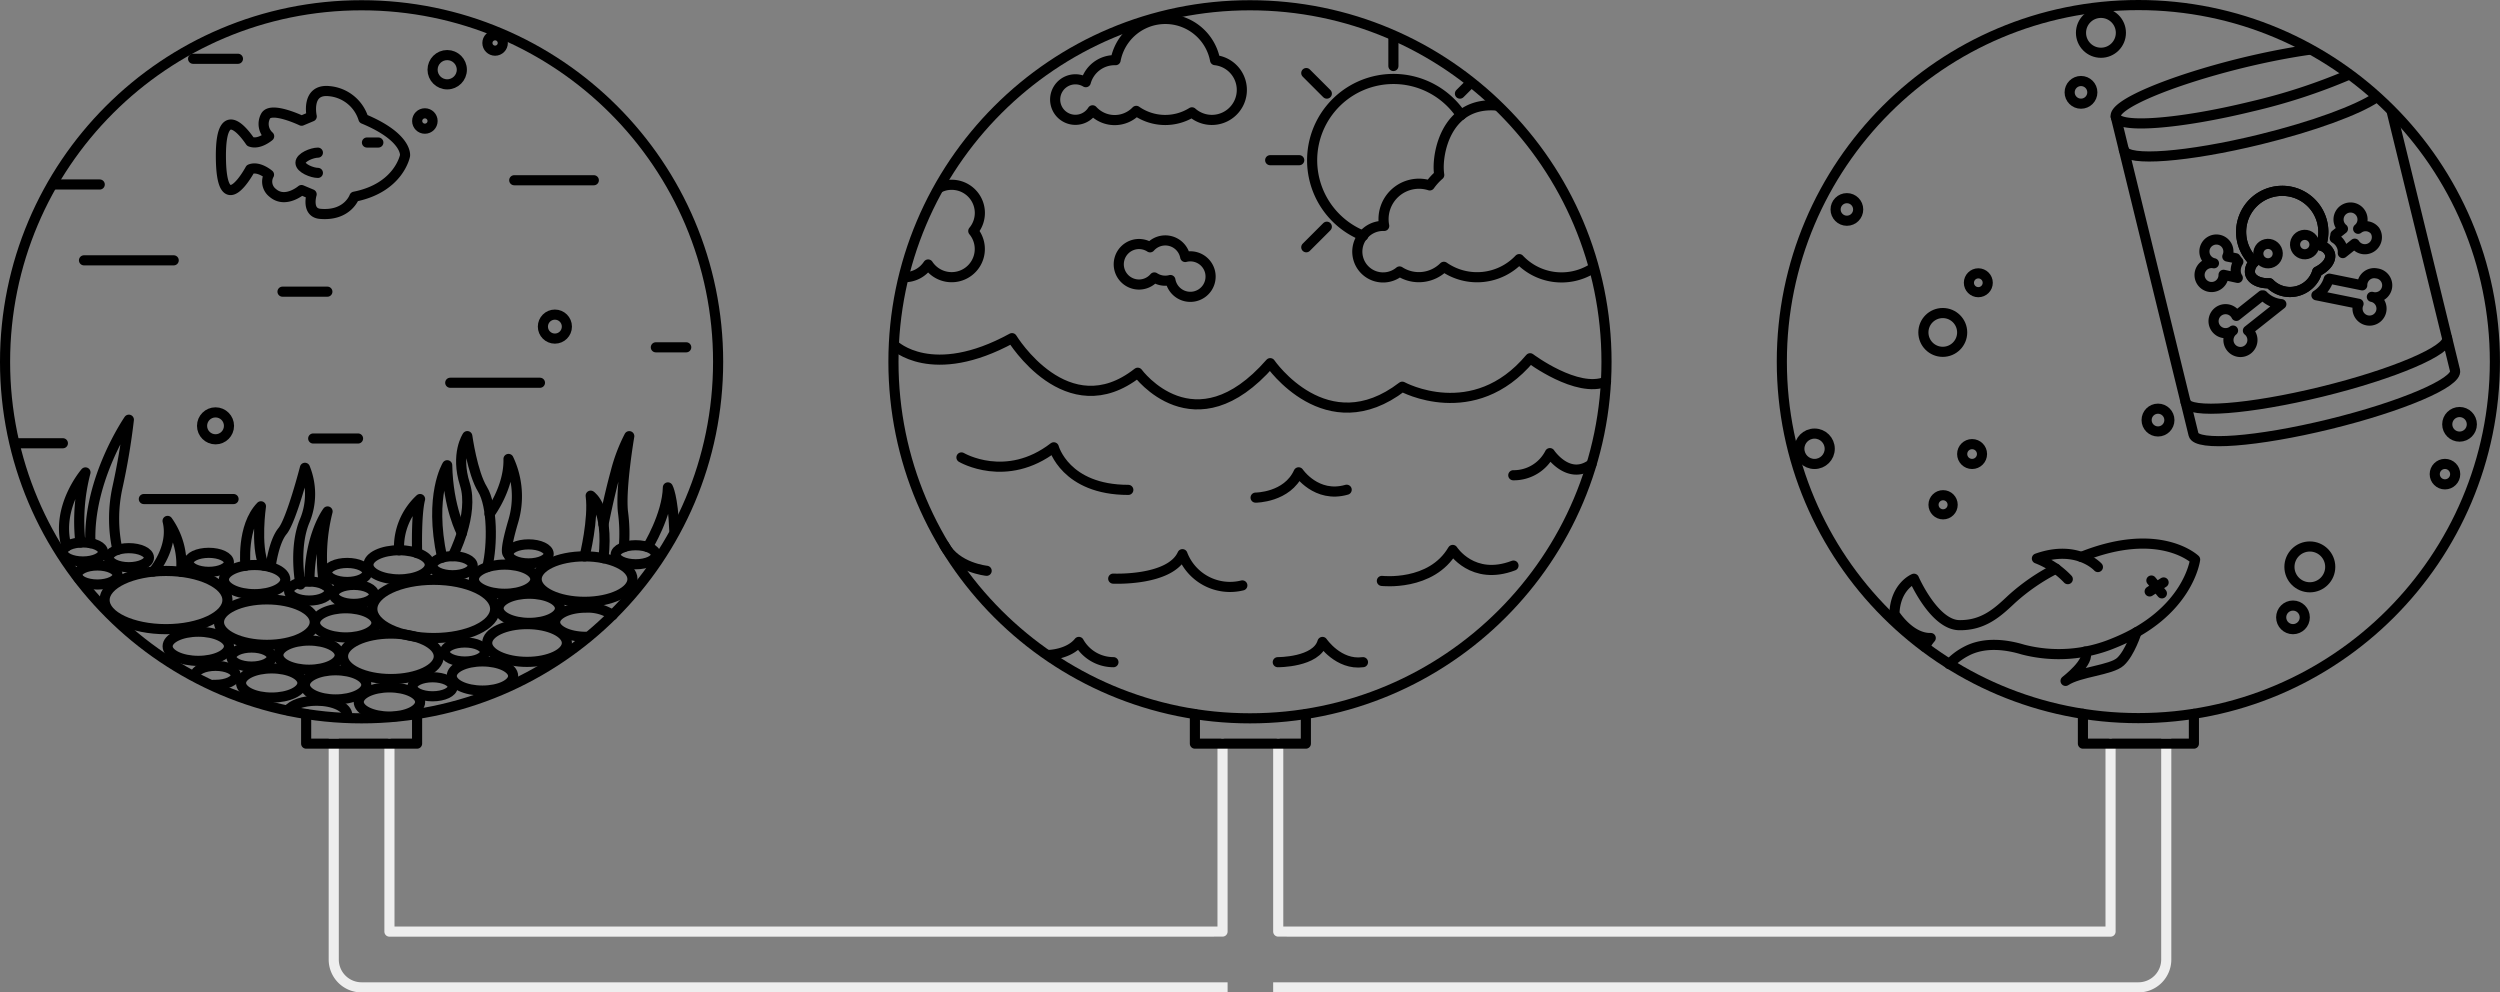 <svg id="Layer_1" data-name="Layer 1" xmlns="http://www.w3.org/2000/svg" viewBox="0 0 493.79 196.02"><rect x="0" y="0" width="493.79" height="196.02" fill="#808080" stroke="none"/><title>mobile_water_diagram_1</title><polyline points="76.92 146.88 76.92 184.01 241.47 184 241.47 146.88" style="fill:none;stroke:#eee;stroke-linecap:round;stroke-linejoin:round;stroke-width:2px"/><polyline points="252.47 146.88 252.47 184 416.87 184.01 416.87 146.88" style="fill:none;stroke:#eee;stroke-linecap:round;stroke-linejoin:round;stroke-width:2px"/><path d="M65.92,146.89v42.63a5.5,5.5,0,0,0,5.5,5.5H241.47" style="fill:none;stroke:#eee;stroke-linecap:square;stroke-linejoin:round;stroke-width:2px"/><path d="M427.87,146.89v42.63a5.5,5.5,0,0,1-5.5,5.5H252.47" style="fill:none;stroke:#eee;stroke-linecap:square;stroke-linejoin:round;stroke-width:2px"/><polyline points="236.01 141.05 236.01 146.88 257.93 146.88 257.93 141.03" style="fill:none;stroke:#000;stroke-linecap:round;stroke-linejoin:round;stroke-width:2px"/><path d="M176.63,68.17s7.42,7.29,23.26-1.38c0,0,10.83,17.83,24.83,6.83,0,0,11.17,15.25,26.17-1.89,0,0,11.08,16.15,26.08,4.65,0,0,14.08,7.71,25.25-5.62,0,0,9.3,7,15,4.62" style="fill:none;stroke:#000;stroke-linecap:round;stroke-linejoin:round;stroke-width:2px"/><path d="M189.9,90.35s8.85,5.24,18.24-2c0,0,2.25,8.41,14.72,8.41" style="fill:none;stroke:#000;stroke-linecap:round;stroke-linejoin:round;stroke-width:2px"/><path d="M248,98.29s6.23,0,8.5-5c0,0,3.5,5.18,9.49,3.44" style="fill:none;stroke:#000;stroke-linecap:round;stroke-linejoin:round;stroke-width:2px"/><path d="M219.88,114.29s11.25,0.52,13.67-4.83a10.06,10.06,0,0,0,11.83,6.17" style="fill:none;stroke:#000;stroke-linecap:round;stroke-linejoin:round;stroke-width:2px"/><path d="M272.94,114.74s9.75,1.13,14-6.12c0,0,3.92,6.18,12,3.09" style="fill:none;stroke:#000;stroke-linecap:round;stroke-linejoin:round;stroke-width:2px"/><path d="M298.9,93.87a8,8,0,0,0,7.23-4.37s3.66,5.5,8.21,2.19" style="fill:none;stroke:#000;stroke-linecap:round;stroke-linejoin:round;stroke-width:2px"/><path d="M194.88,112.74s-6-.6-8.35-5" style="fill:none;stroke:#000;stroke-linecap:round;stroke-linejoin:round;stroke-width:2px"/><path d="M207.09,129.37s4-.08,6-2.58a7.84,7.84,0,0,0,6.83,4" style="fill:none;stroke:#000;stroke-linecap:round;stroke-linejoin:round;stroke-width:2px"/><path d="M252.38,130.79s7.63,0.07,8.83-4c0,0,3.17,4.67,8,4" style="fill:none;stroke:#000;stroke-linecap:round;stroke-linejoin:round;stroke-width:2px"/><path d="M295.43,20.83c-8.8-.62-11.27,7.66-11.27,12.24a11.55,11.55,0,0,0,.11,1.49,11.55,11.55,0,0,0-1.87,2.06,7,7,0,0,0-9,8h-0.13a5.09,5.09,0,1,0,3.17,9,7,7,0,0,0,8.75-.92,11.47,11.47,0,0,0,14.88-1.52,11.48,11.48,0,0,0,14.23,2" style="fill:none;stroke:#000;stroke-linecap:round;stroke-linejoin:round;stroke-width:2px"/><path d="M240,11.88a10,10,0,0,0-19.65,0h-0.18a5.92,5.92,0,0,0-5.71,4.35,4,4,0,1,0,1.34,5.56,5.91,5.91,0,0,0,8.63.11,10,10,0,0,0,11,.29A5.92,5.92,0,1,0,240,11.88Z" style="fill:none;stroke:#000;stroke-linecap:round;stroke-linejoin:round;stroke-width:2px"/><path d="M178.67,54.75a5.56,5.56,0,0,0,4.65-2.51,5.56,5.56,0,1,0,8.92-6.61A5.56,5.56,0,0,0,188,36.5a5.33,5.33,0,0,0-2.4.54" style="fill:none;stroke:#000;stroke-linecap:round;stroke-linejoin:round;stroke-width:2px"/><path d="M288.58,22.73a16.06,16.06,0,1,0-19.31,23.84" style="fill:none;stroke:#000;stroke-linecap:round;stroke-linejoin:round;stroke-width:2px"/><line x1="275.22" y1="13.04" x2="275.22" y2="7.3" style="fill:none;stroke:#000;stroke-linecap:round;stroke-linejoin:round;stroke-width:2px"/><line x1="262.07" y1="44.78" x2="258.01" y2="48.84" style="fill:none;stroke:#000;stroke-linecap:round;stroke-linejoin:round;stroke-width:2px"/><line x1="256.62" y1="31.64" x2="250.88" y2="31.64" style="fill:none;stroke:#000;stroke-linecap:round;stroke-linejoin:round;stroke-width:2px"/><line x1="262.07" y1="18.49" x2="258.01" y2="14.43" style="fill:none;stroke:#000;stroke-linecap:round;stroke-linejoin:round;stroke-width:2px"/><line x1="288.36" y1="18.49" x2="290.39" y2="16.46" style="fill:none;stroke:#000;stroke-linecap:round;stroke-linejoin:round;stroke-width:2px"/><path d="M225,56.2A4,4,0,0,0,228,54.8a3.92,3.92,0,0,0,3.17.51,4,4,0,1,0,2.93-4.55,4,4,0,0,0-6.94-1.91A4,4,0,1,0,225,56.2Z" style="fill:none;stroke:#000;stroke-linecap:round;stroke-linejoin:round;stroke-width:2px"/><circle cx="246.89" cy="71.46" r="70.42" style="fill:none;stroke:#000;stroke-linecap:round;stroke-linejoin:round;stroke-width:2px"/><polyline points="60.47 141.04 60.47 146.88 82.38 146.88 82.38 141.04" style="fill:none;stroke:#000;stroke-linecap:round;stroke-linejoin:round;stroke-width:2px"/><circle cx="71.42" cy="71.46" r="70.42" style="fill:none;stroke:#000;stroke-linecap:round;stroke-linejoin:round;stroke-width:2px"/><ellipse cx="85.67" cy="120.27" rx="12.13" ry="5.75" style="fill:none;stroke:#000;stroke-linecap:round;stroke-linejoin:round;stroke-width:2px"/><ellipse cx="32.79" cy="118.52" rx="12.13" ry="5.75" style="fill:none;stroke:#000;stroke-linecap:round;stroke-linejoin:round;stroke-width:2px"/><ellipse cx="77.21" cy="129.63" rx="9.46" ry="4.49" style="fill:none;stroke:#000;stroke-linecap:round;stroke-linejoin:round;stroke-width:2px"/><ellipse cx="52.71" cy="122.88" rx="9.46" ry="4.49" style="fill:none;stroke:#000;stroke-linecap:round;stroke-linejoin:round;stroke-width:2px"/><ellipse cx="115.46" cy="114.38" rx="9.46" ry="4.49" style="fill:none;stroke:#000;stroke-linecap:round;stroke-linejoin:round;stroke-width:2px"/><ellipse cx="99.67" cy="114.4" rx="6.06" ry="2.88" style="fill:none;stroke:#000;stroke-linecap:round;stroke-linejoin:round;stroke-width:2px"/><ellipse cx="78.83" cy="111.56" rx="6.06" ry="2.88" style="fill:none;stroke:#000;stroke-linecap:round;stroke-linejoin:round;stroke-width:2px"/><ellipse cx="104.54" cy="120.15" rx="6.06" ry="2.88" style="fill:none;stroke:#000;stroke-linecap:round;stroke-linejoin:round;stroke-width:2px"/><ellipse cx="91.82" cy="128.78" rx="3.97" ry="1.88" style="fill:none;stroke:#000;stroke-linecap:round;stroke-linejoin:round;stroke-width:2px"/><ellipse cx="85.44" cy="135.65" rx="3.97" ry="1.88" style="fill:none;stroke:#000;stroke-linecap:round;stroke-linejoin:round;stroke-width:2px"/><ellipse cx="49.69" cy="129.78" rx="3.97" ry="1.88" style="fill:none;stroke:#000;stroke-linecap:round;stroke-linejoin:round;stroke-width:2px"/><path d="M42.13,135.27h0.44c2.19,0,4-.84,4-1.88s-1.78-1.88-4-1.88-4,.84-4,1.88" style="fill:none;stroke:#000;stroke-linecap:round;stroke-linejoin:round;stroke-width:2px"/><ellipse cx="19.24" cy="113.57" rx="3.97" ry="1.88" style="fill:none;stroke:#000;stroke-linecap:round;stroke-linejoin:round;stroke-width:2px"/><ellipse cx="41.24" cy="111.07" rx="3.97" ry="1.88" style="fill:none;stroke:#000;stroke-linecap:round;stroke-linejoin:round;stroke-width:2px"/><ellipse cx="61.07" cy="116.74" rx="3.97" ry="1.88" style="fill:none;stroke:#000;stroke-linecap:round;stroke-linejoin:round;stroke-width:2px"/><ellipse cx="69.9" cy="117.4" rx="3.97" ry="1.88" style="fill:none;stroke:#000;stroke-linecap:round;stroke-linejoin:round;stroke-width:2px"/><ellipse cx="68.57" cy="113.07" rx="3.97" ry="1.88" style="fill:none;stroke:#000;stroke-linecap:round;stroke-linejoin:round;stroke-width:2px"/><ellipse cx="16.38" cy="109.02" rx="3.97" ry="1.88" style="fill:none;stroke:#000;stroke-linecap:round;stroke-linejoin:round;stroke-width:2px"/><ellipse cx="25.45" cy="110.15" rx="3.97" ry="1.88" style="fill:none;stroke:#000;stroke-linecap:round;stroke-linejoin:round;stroke-width:2px"/><ellipse cx="89.4" cy="111.74" rx="3.97" ry="1.88" style="fill:none;stroke:#000;stroke-linecap:round;stroke-linejoin:round;stroke-width:2px"/><ellipse cx="104.4" cy="109.4" rx="3.97" ry="1.88" style="fill:none;stroke:#000;stroke-linecap:round;stroke-linejoin:round;stroke-width:2px"/><ellipse cx="125.57" cy="109.57" rx="3.97" ry="1.88" style="fill:none;stroke:#000;stroke-linecap:round;stroke-linejoin:round;stroke-width:2px"/><path d="M121,121.49a8.64,8.64,0,0,0-5.29-1.47c-3.35,0-6.06,1.29-6.06,2.88s2.71,2.88,6.06,2.88" style="fill:none;stroke:#000;stroke-linecap:round;stroke-linejoin:round;stroke-width:2px"/><ellipse cx="104.1" cy="127" rx="7.87" ry="3.73" style="fill:none;stroke:#000;stroke-linecap:round;stroke-linejoin:round;stroke-width:2px"/><ellipse cx="68.29" cy="123.02" rx="6.06" ry="2.88" style="fill:none;stroke:#000;stroke-linecap:round;stroke-linejoin:round;stroke-width:2px"/><ellipse cx="50.29" cy="114.48" rx="6.06" ry="2.88" style="fill:none;stroke:#000;stroke-linecap:round;stroke-linejoin:round;stroke-width:2px"/><ellipse cx="61.04" cy="129.4" rx="6.06" ry="2.88" style="fill:none;stroke:#000;stroke-linecap:round;stroke-linejoin:round;stroke-width:2px"/><ellipse cx="53.67" cy="134.9" rx="6.06" ry="2.88" style="fill:none;stroke:#000;stroke-linecap:round;stroke-linejoin:round;stroke-width:2px"/><ellipse cx="39.17" cy="127.65" rx="6.06" ry="2.88" style="fill:none;stroke:#000;stroke-linecap:round;stroke-linejoin:round;stroke-width:2px"/><ellipse cx="66.29" cy="135.27" rx="6.06" ry="2.88" style="fill:none;stroke:#000;stroke-linecap:round;stroke-linejoin:round;stroke-width:2px"/><ellipse cx="76.92" cy="138.65" rx="6.06" ry="2.88" style="fill:none;stroke:#000;stroke-linecap:round;stroke-linejoin:round;stroke-width:2px"/><path d="M68.6,141.27c0-1.59-2.71-2.87-6.06-2.87-2.62,0-4.86.79-5.7,1.9" style="fill:none;stroke:#000;stroke-linecap:round;stroke-linejoin:round;stroke-width:2px"/><ellipse cx="95.29" cy="133.52" rx="6.06" ry="2.88" style="fill:none;stroke:#000;stroke-linecap:round;stroke-linejoin:round;stroke-width:2px"/><line x1="16.59" y1="51.42" x2="34.31" y2="51.42" style="fill:none;stroke:#000;stroke-linecap:round;stroke-linejoin:round;stroke-width:2px"/><line x1="88.93" y1="75.6" x2="106.65" y2="75.6" style="fill:none;stroke:#000;stroke-linecap:round;stroke-linejoin:round;stroke-width:2px"/><line x1="129.54" y1="68.6" x2="135.54" y2="68.6" style="fill:none;stroke:#000;stroke-linecap:round;stroke-linejoin:round;stroke-width:2px"/><line x1="55.8" y1="57.61" x2="64.66" y2="57.61" style="fill:none;stroke:#000;stroke-linecap:round;stroke-linejoin:round;stroke-width:2px"/><line x1="101.57" y1="35.6" x2="117.29" y2="35.6" style="fill:none;stroke:#000;stroke-linecap:round;stroke-linejoin:round;stroke-width:2px"/><line x1="38.14" y1="11.61" x2="47" y2="11.61" style="fill:none;stroke:#000;stroke-linecap:round;stroke-linejoin:round;stroke-width:2px"/><line x1="61.86" y1="86.61" x2="70.72" y2="86.61" style="fill:none;stroke:#000;stroke-linecap:round;stroke-linejoin:round;stroke-width:2px"/><line x1="3.56" y1="87.55" x2="12.42" y2="87.55" style="fill:none;stroke:#000;stroke-linecap:round;stroke-linejoin:round;stroke-width:2px"/><line x1="10.84" y1="36.44" x2="19.7" y2="36.44" style="fill:none;stroke:#000;stroke-linecap:round;stroke-linejoin:round;stroke-width:2px"/><line x1="28.41" y1="98.57" x2="46.13" y2="98.57" style="fill:none;stroke:#000;stroke-linecap:round;stroke-linejoin:round;stroke-width:2px"/><path d="M43.63,30.73c0,13.54,5.79,2.7,5.79,2.7,1.69-.68,3.71,1.07,3.71,1.07a2.81,2.81,0,0,0,.74,3.6c2.5,2.17,5.68-.56,5.68-0.56l2,0.84s-1.1,3.62,1.7,3.86C68.66,42.71,70,38.85,70,38.85c8.83-1.75,10-8.12,10-8.12s0.51-3.63-8.21-7.26A7.79,7.79,0,0,0,65,18c-4.65-.47-3.43,5-3.43,5l-2,.84s-6-2.87-7.1-.93a3.26,3.26,0,0,0,.69,4s-2,1.74-3.71,1.07C49.42,28,43.63,18.77,43.63,30.73Z" style="fill:none;stroke:#000;stroke-linecap:round;stroke-linejoin:round;stroke-width:2px"/><path d="M62.79,30.15c-1.13,0-3.44.91-3.44,2s2.32,2,3.44,2" style="fill:none;stroke:#000;stroke-linecap:round;stroke-linejoin:round;stroke-width:2px"/><line x1="74.73" y1="28.15" x2="72.48" y2="28.15" style="fill:none;stroke:#000;stroke-linecap:round;stroke-linejoin:round;stroke-width:2px"/><circle cx="83.92" cy="23.9" r="1.52" style="fill:none;stroke:#000;stroke-linecap:round;stroke-linejoin:round;stroke-width:2px"/><circle cx="97.79" cy="8.49" r="1.52" style="fill:none;stroke:#000;stroke-linecap:round;stroke-linejoin:round;stroke-width:2px"/><circle cx="88.33" cy="13.77" r="2.89" style="fill:none;stroke:#000;stroke-linecap:round;stroke-linejoin:round;stroke-width:2px"/><path d="M89.4,109.85s4.32-8.21,2.42-14.21,0.48-9.5.48-9.5,1,7.25,3,10.5,2,11.08.94,15.38" style="fill:none;stroke:#000;stroke-linecap:round;stroke-linejoin:round;stroke-width:2px"/><path d="M96.7,101.52s3.88-5.12,3.74-10.87a17.22,17.22,0,0,1,.92,12.37c-2.06,7-.92,6.38-0.92,6.38" style="fill:none;stroke:#000;stroke-linecap:round;stroke-linejoin:round;stroke-width:2px"/><path d="M91.22,105.32s-2.73-5.05-2.89-13.43c0,0-3.67,5.88-1,18.25" style="fill:none;stroke:#000;stroke-linecap:round;stroke-linejoin:round;stroke-width:2px"/><path d="M82.39,109.24s-0.23-7.49.58-10.67a13,13,0,0,0-4.15,10.12" style="fill:none;stroke:#000;stroke-linecap:round;stroke-linejoin:round;stroke-width:2px"/><path d="M115.46,109.9s1.83-7.37,1.21-12c0,0,3.64,2.37,2.53,12.36" style="fill:none;stroke:#000;stroke-linecap:round;stroke-linejoin:round;stroke-width:2px"/><path d="M119.2,103.56s1.09-5.54,2.4-10.29a33.18,33.18,0,0,1,2.69-7.12s-1.75,10.21-1.25,14.92a32.22,32.22,0,0,1,.18,7" style="fill:none;stroke:#000;stroke-linecap:round;stroke-linejoin:round;stroke-width:2px"/><path d="M127.92,108.05s3.87-6.28,4-11.78c0,0,1,1.76,1.26,8.37" style="fill:none;stroke:#000;stroke-linecap:round;stroke-linejoin:round;stroke-width:2px"/><path d="M64,115.45a36.47,36.47,0,0,1,.7-14.43s-3.56,4.67-3.59,13.83" style="fill:none;stroke:#000;stroke-linecap:round;stroke-linejoin:round;stroke-width:2px"/><path d="M59.35,115.45s-1.43-7.3.88-12.68a13.76,13.76,0,0,0,0-10.37s-2.67,10.37-4.43,12.5S53.44,112,53.44,112" style="fill:none;stroke:#000;stroke-linecap:round;stroke-linejoin:round;stroke-width:2px"/><path d="M48.48,111.74S47.67,104,51.54,100c0,0-1.12,7.67.56,11.7" style="fill:none;stroke:#000;stroke-linecap:round;stroke-linejoin:round;stroke-width:2px"/><path d="M30.29,112.89s4.13-4.75,2.81-10a14.79,14.79,0,0,1,2.66,10.05" style="fill:none;stroke:#000;stroke-linecap:round;stroke-linejoin:round;stroke-width:2px"/><path d="M23.2,108.6a28.89,28.89,0,0,1,0-12.32A132.19,132.19,0,0,0,25.45,82.9s-8.13,11.78-7.59,24.38" style="fill:none;stroke:#000;stroke-linecap:round;stroke-linejoin:round;stroke-width:2px"/><path d="M15.88,107.16a38.26,38.26,0,0,1,1-13.85s-5.94,6.84-3.75,14.62" style="fill:none;stroke:#000;stroke-linecap:round;stroke-linejoin:round;stroke-width:2px"/><circle cx="109.6" cy="64.51" r="2.37" style="fill:none;stroke:#000;stroke-linecap:round;stroke-linejoin:round;stroke-width:2px"/><circle cx="42.57" cy="84.11" r="2.66" style="fill:none;stroke:#000;stroke-linecap:round;stroke-linejoin:round;stroke-width:2px"/><polyline points="411.41 141 411.41 146.88 433.33 146.88 433.33 141" style="fill:none;stroke:#000;stroke-linecap:round;stroke-linejoin:round;stroke-width:2px"/><path d="M458.43,48.53a8.12,8.12,0,1,0-13.18,3.23,2.49,2.49,0,0,0-.82,2.27c0.3,1.23,1.88,2,3.84,1.92a5.6,5.6,0,0,0,9.42-2.31c1.76-.87,2.82-2.24,2.52-3.48A2.49,2.49,0,0,0,458.43,48.53Z" style="fill:none;stroke:#000;stroke-linecap:round;stroke-linejoin:round;stroke-width:2px"/><circle cx="447.97" cy="50.06" r="1.92" transform="translate(0.94 107.94) rotate(-13.75)" style="fill:none;stroke:#000;stroke-linecap:round;stroke-linejoin:round;stroke-width:2px"/><circle cx="455.23" cy="48.28" r="1.92" transform="translate(1.57 109.61) rotate(-13.75)" style="fill:none;stroke:#000;stroke-linecap:round;stroke-linejoin:round;stroke-width:2px"/><path d="M441.67,54.16a3.21,3.21,0,0,1,.44-2.46c-0.19-.22-0.37-0.46-0.54-0.7l-1.64-.33A2.37,2.37,0,1,0,437.29,52a2.37,2.37,0,1,0,1.9,2.28L442,54.89A2.92,2.92,0,0,1,441.67,54.16Z" style="fill:none;stroke:#000;stroke-linecap:round;stroke-linejoin:round;stroke-width:2px"/><path d="M469.41,54a2.36,2.36,0,0,0-2.83,2.36l-6.49-1.32-0.13.08a5.71,5.71,0,0,1-2.43,3.2L465.85,60a2.37,2.37,0,1,0,2.63-1.37A2.37,2.37,0,1,0,469.41,54Z" style="fill:none;stroke:#000;stroke-linecap:round;stroke-linejoin:round;stroke-width:2px"/><path d="M458.43,48.53a8.12,8.12,0,1,0-13.18,3.23,2.49,2.49,0,0,0-.82,2.27c0.3,1.23,1.88,2,3.84,1.92a5.6,5.6,0,0,0,9.42-2.31c1.76-.87,2.82-2.24,2.52-3.48A2.49,2.49,0,0,0,458.43,48.53Z" style="fill:none;stroke:#000;stroke-linecap:round;stroke-linejoin:round;stroke-width:2px"/><path d="M444,65.3l6.6-5.23A5.71,5.71,0,0,1,447,58.34h-0.18l-5.11,4.05a2.37,2.37,0,1,0-.65,2.9A2.37,2.37,0,1,0,444,65.3Z" style="fill:none;stroke:#000;stroke-linecap:round;stroke-linejoin:round;stroke-width:2px"/><path d="M469.1,45.57a2.37,2.37,0,0,0-3.33-.38,2.37,2.37,0,1,0-3,0l-1.49,1.18c0,0.23-.08.45-0.13,0.68a3.21,3.21,0,0,1,1.52,2,2.93,2.93,0,0,1,.07.94l2.35-1.86A2.37,2.37,0,1,0,469.1,45.57Z" style="fill:none;stroke:#000;stroke-linecap:round;stroke-linejoin:round;stroke-width:2px"/><path d="M456.24,9.81c-4,.56-8.65,1.46-13.56,2.66C428.42,16,417.32,20.71,417.9,23.07s12.61,1.44,26.87-2.05a115,115,0,0,0,19.15-6.25" style="fill:none;stroke:#000;stroke-linecap:round;stroke-linejoin:round;stroke-width:2px"/><path d="M431.69,79.42c0.58,2.36,12.61,1.44,26.87-2.05s25.36-8.23,24.78-10.59" style="fill:none;stroke:#000;stroke-linecap:round;stroke-linejoin:round;stroke-width:2px"/><path d="M419.5,29.6c0.58,2.36,12.61,1.44,26.87-2.05,10.54-2.58,19.34-5.84,23-8.32" style="fill:none;stroke:#000;stroke-linecap:round;stroke-linejoin:round;stroke-width:2px"/><path d="M417.9,23.07l15.36,62.76c0.58,2.36,12.61,1.44,26.87-2.05s25.36-8.23,24.78-10.59l-12.48-51" style="fill:none;stroke:#000;stroke-linecap:round;stroke-linejoin:round;stroke-width:2px"/><circle cx="452.9" cy="121.94" r="2.33" style="fill:none;stroke:#000;stroke-linecap:round;stroke-linejoin:round;stroke-width:2px"/><circle cx="456.23" cy="111.97" r="4.03" style="fill:none;stroke:#000;stroke-linecap:round;stroke-linejoin:round;stroke-width:2px"/><circle cx="383.79" cy="99.7" r="1.89" style="fill:none;stroke:#000;stroke-linecap:round;stroke-linejoin:round;stroke-width:2px"/><circle cx="389.52" cy="89.68" r="1.96" style="fill:none;stroke:#000;stroke-linecap:round;stroke-linejoin:round;stroke-width:2px"/><circle cx="383.73" cy="65.66" r="3.83" style="fill:none;stroke:#000;stroke-linecap:round;stroke-linejoin:round;stroke-width:2px"/><circle cx="390.75" cy="55.85" r="1.86" style="fill:none;stroke:#000;stroke-linecap:round;stroke-linejoin:round;stroke-width:2px"/><circle cx="411.03" cy="18.24" r="2.24" style="fill:none;stroke:#000;stroke-linecap:round;stroke-linejoin:round;stroke-width:2px"/><circle cx="414.97" cy="6.48" r="3.94" style="fill:none;stroke:#000;stroke-linecap:round;stroke-linejoin:round;stroke-width:2px"/><circle cx="364.79" cy="41.37" r="2.23" style="fill:none;stroke:#000;stroke-linecap:round;stroke-linejoin:round;stroke-width:2px"/><circle cx="426.24" cy="82.97" r="2.25" style="fill:none;stroke:#000;stroke-linecap:round;stroke-linejoin:round;stroke-width:2px"/><circle cx="358.4" cy="88.64" r="3" style="fill:none;stroke:#000;stroke-linecap:round;stroke-linejoin:round;stroke-width:2px"/><circle cx="485.8" cy="83.81" r="2.43" style="fill:none;stroke:#000;stroke-linecap:round;stroke-linejoin:round;stroke-width:2px"/><circle cx="482.92" cy="93.65" r="2.02" style="fill:none;stroke:#000;stroke-linecap:round;stroke-linejoin:round;stroke-width:2px"/><path d="M414.37,112s-4.08-4.52-12.05-1.69a16.72,16.72,0,0,1,6.1,4.08" style="fill:none;stroke:#000;stroke-linecap:round;stroke-linejoin:round;stroke-width:2px"/><path d="M385,131.18a12.43,12.43,0,0,1,3.28-2.5c3.69-2,8.12-1.34,11.29-.38a28.26,28.26,0,0,0,18-1.3c14.71-5.91,16-16.48,16-16.48s-7-6.73-22.47-.52" style="fill:none;stroke:#000;stroke-linecap:round;stroke-linejoin:round;stroke-width:2px"/><path d="M406.09,112.32a40,40,0,0,0-8.73,6c-2.72,2.56-5.52,5.21-10.32,5.16-5,0-9-9.17-9-9.17s-3.7,1.5-3.86,6.93c0,0,3,4.87,7.17,4.78a10.51,10.51,0,0,0-1.17,1.71" style="fill:none;stroke:#000;stroke-linecap:round;stroke-linejoin:round;stroke-width:2px"/><line x1="424.59" y1="116.82" x2="427.35" y2="115.04" style="fill:none;stroke:#000;stroke-linecap:round;stroke-linejoin:round;stroke-width:2px"/><line x1="424.93" y1="114.66" x2="427.01" y2="117.2" style="fill:none;stroke:#000;stroke-linecap:round;stroke-linejoin:round;stroke-width:2px"/><path d="M422,124.88s-1.31,4.09-3.16,5.8-8.16,2-10.86,3.81c0,0,5.07-3.88,3.87-5.79" style="fill:none;stroke:#000;stroke-linecap:round;stroke-linejoin:round;stroke-width:2px"/><circle cx="422.36" cy="71.42" r="70.42" style="fill:none;stroke:#000;stroke-linecap:round;stroke-linejoin:round;stroke-width:2px"/></svg>